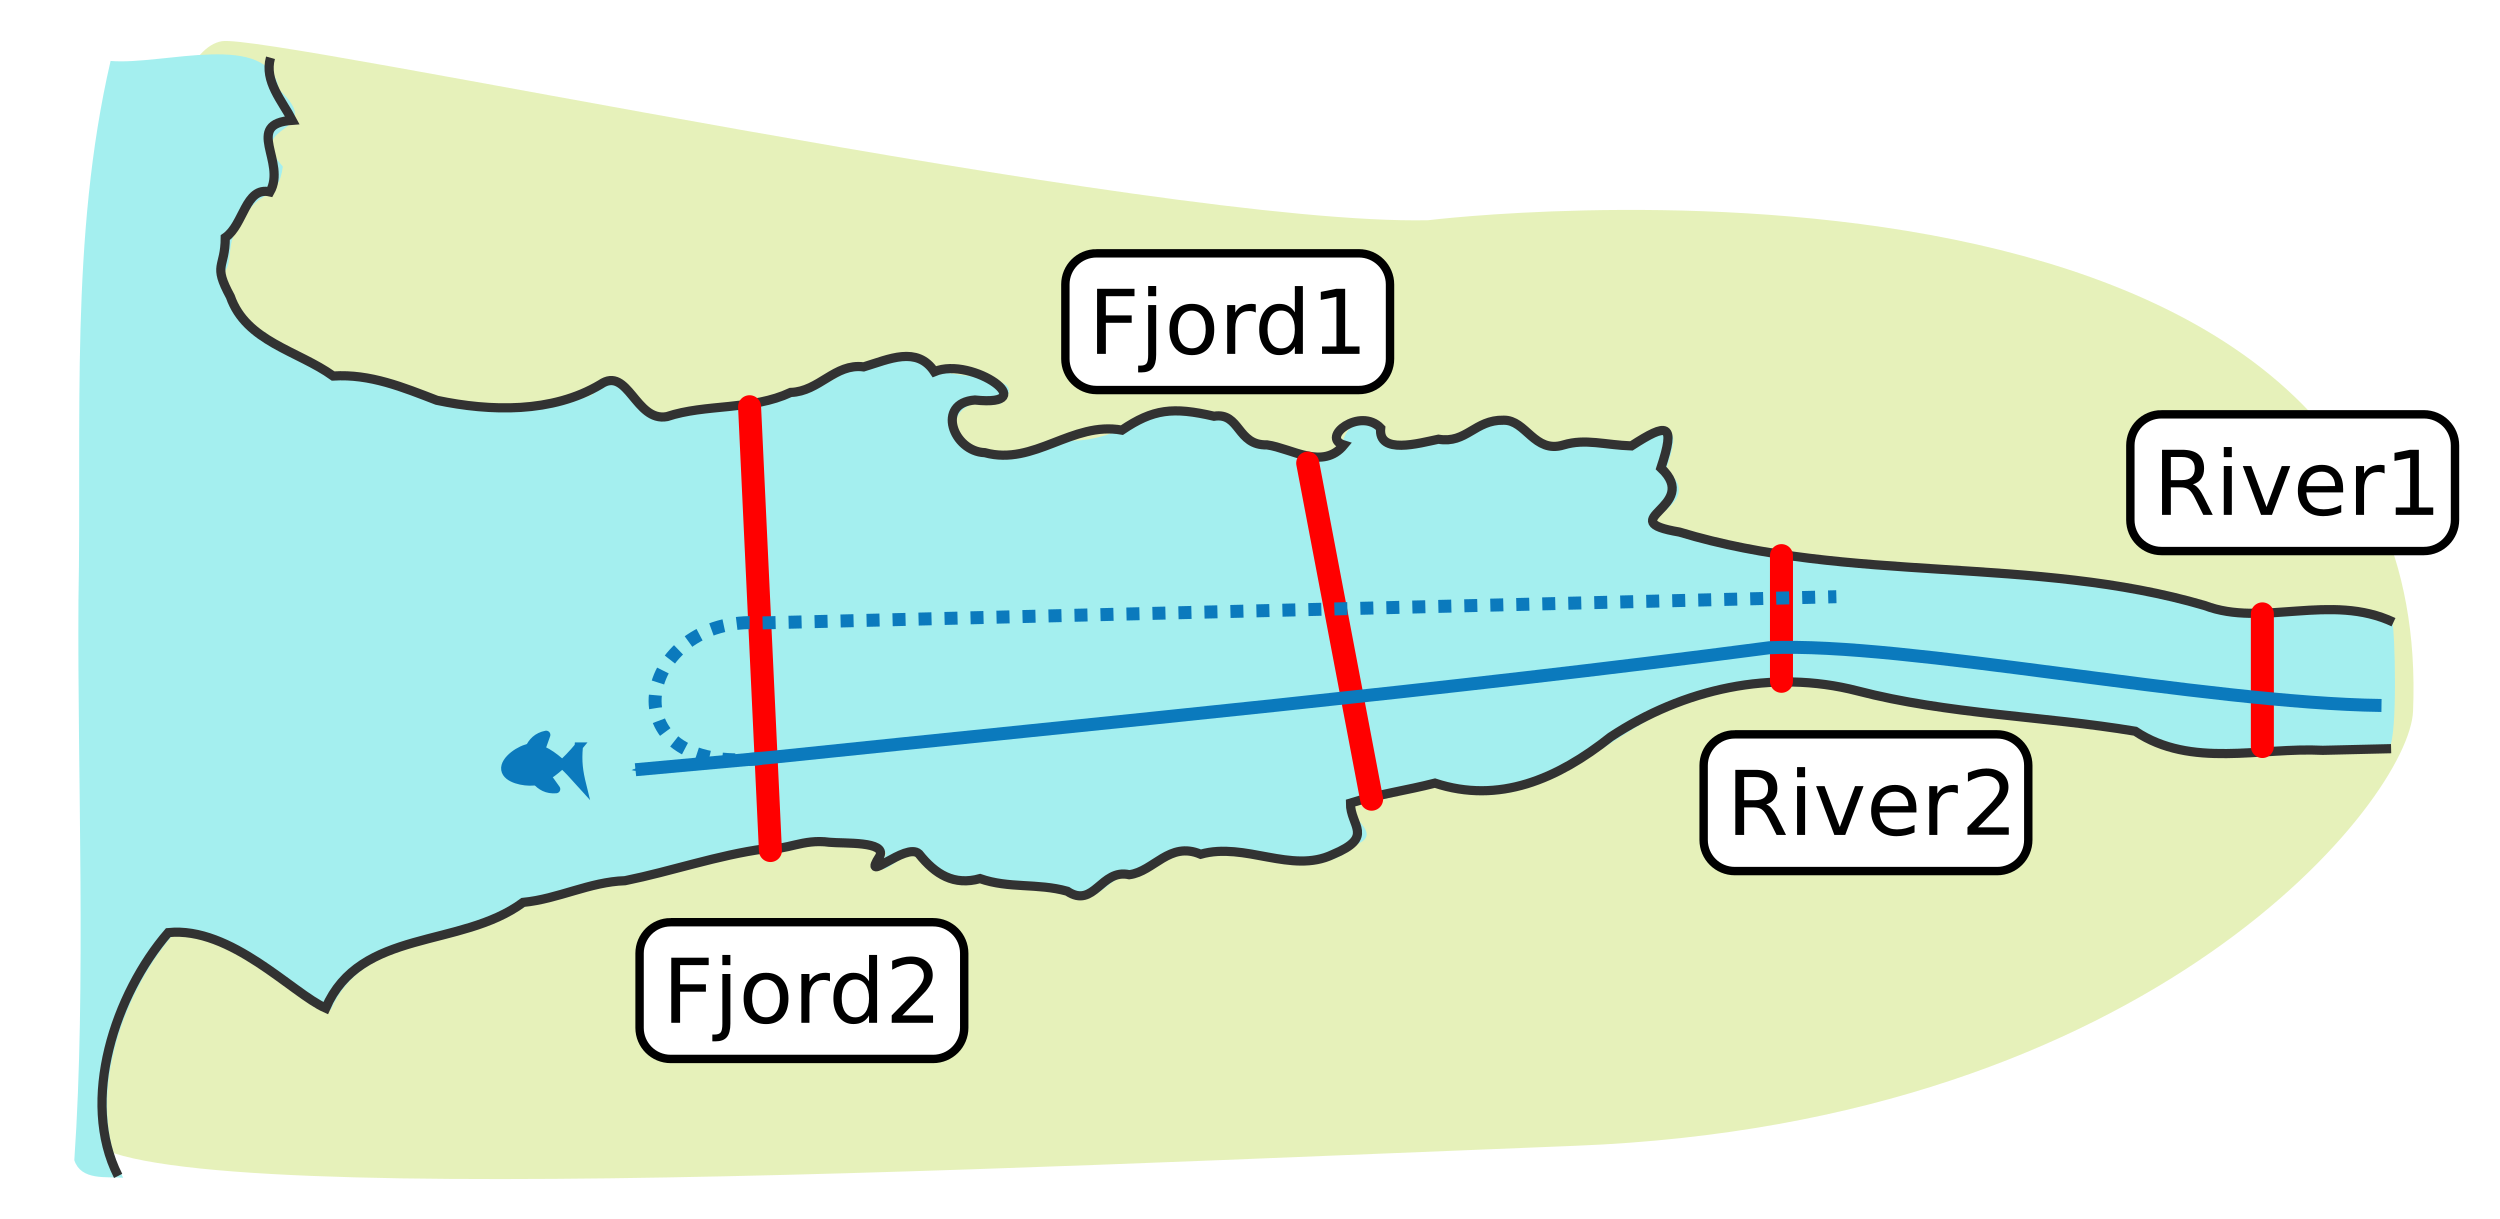 <?xml version="1.0" encoding="UTF-8" standalone="no"?>
<!-- Created with Inkscape (http://www.inkscape.org/) -->

<svg
   xmlns:dc="http://purl.org/dc/elements/1.1/"
   xmlns:cc="http://creativecommons.org/ns#"
   xmlns:rdf="http://www.w3.org/1999/02/22-rdf-syntax-ns#"
   xmlns:svg="http://www.w3.org/2000/svg"
   xmlns="http://www.w3.org/2000/svg"
   xmlns:sodipodi="http://sodipodi.sourceforge.net/DTD/sodipodi-0.dtd"
   xmlns:inkscape="http://www.inkscape.org/namespaces/inkscape"
   width="4.278in"
   height="2.086in"
   viewBox="0 0 108.666 52.981"
   version="1.1"
   id="svg8"
   inkscape:version="0.92.4 (5da689c313, 2019-01-14)"
   sodipodi:docname="event_order_b2.svg"
   inkscape:export-filename="C:\Users\hdmfla\Documents\GitHub\2019_smoltrack\flavio\vignettes\parallel_channels_bad.png"
   inkscape:export-xdpi="99.980003"
   inkscape:export-ydpi="99.980003">
  <defs
     id="defs2">
    <marker
       inkscape:stockid="Arrow1Send"
       orient="auto"
       refY="0"
       refX="0"
       id="marker5104"
       style="overflow:visible"
       inkscape:isstock="true">
      <path
         inkscape:connector-curvature="0"
         id="path5102"
         d="M 0,0 5,-5 -12.5,0 5,5 Z"
         style="fill:#0b7abd;fill-opacity:1;fill-rule:evenodd;stroke:#0b7abd;stroke-width:1pt;stroke-opacity:1"
         transform="matrix(-0.2,0,0,-0.2,-1.2,0)" />
    </marker>
    <marker
       inkscape:isstock="true"
       style="overflow:visible"
       id="marker1086"
       refX="0"
       refY="0"
       orient="auto"
       inkscape:stockid="Arrow1Send"
       inkscape:collect="always">
      <path
         transform="matrix(-0.2,0,0,-0.2,-1.2,0)"
         style="fill:#0b7abd;fill-opacity:1;fill-rule:evenodd;stroke:#0b7abd;stroke-width:1pt;stroke-opacity:1"
         d="M 0,0 5,-5 -12.5,0 5,5 Z"
         id="path1084"
         inkscape:connector-curvature="0" />
    </marker>
    <marker
       inkscape:isstock="true"
       style="overflow:visible"
       id="marker1058"
       refX="0"
       refY="0"
       orient="auto"
       inkscape:stockid="Arrow1Send">
      <path
         transform="matrix(-0.2,0,0,-0.2,-1.2,0)"
         style="fill:#0b7abd;fill-opacity:1;fill-rule:evenodd;stroke:#0b7abd;stroke-width:1pt;stroke-opacity:1"
         d="M 0,0 5,-5 -12.5,0 5,5 Z"
         id="path1056"
         inkscape:connector-curvature="0" />
    </marker>
    <clipPath
       clipPathUnits="userSpaceOnUse"
       id="clipPath3169">
      <rect
         style="opacity:1;vector-effect:none;fill:#ffffff;fill-opacity:1;stroke:none;stroke-width:3.125;stroke-linecap:butt;stroke-linejoin:miter;stroke-miterlimit:4;stroke-dasharray:none;stroke-dashoffset:0;stroke-opacity:1;marker:none"
         id="rect3171"
         width="2244.099"
         height="2244.099"
         x="188.523"
         y="13.283" />
    </clipPath>
    <filter
       inkscape:collect="always"
       style="color-interpolation-filters:sRGB"
       id="filter921"
       x="-0.036"
       width="1.073"
       y="-0.036"
       height="1.071">
      <feGaussianBlur
         inkscape:collect="always"
         stdDeviation="2.799"
         id="feGaussianBlur923" />
    </filter>
  </defs>
  <sodipodi:namedview
     id="base"
     pagecolor="#ffffff"
     bordercolor="#666666"
     borderopacity="1.0"
     inkscape:pageopacity="0.0"
     inkscape:pageshadow="2"
     inkscape:zoom="0.92797858"
     inkscape:cx="351.85162"
     inkscape:cy="76.379011"
     inkscape:document-units="mm"
     inkscape:current-layer="layer1"
     showgrid="false"
     units="in"
     inkscape:window-width="1920"
     inkscape:window-height="1121"
     inkscape:window-x="1911"
     inkscape:window-y="-9"
     inkscape:window-maximized="1"
     fit-margin-top="0"
     fit-margin-left="0"
     fit-margin-right="0"
     fit-margin-bottom="0" />
  <g
     inkscape:label="Layer 1"
     inkscape:groupmode="layer"
     id="layer1"
     transform="translate(2.238,-287.969)">
    <path
       style="display:inline;opacity:1;vector-effect:none;fill:#e6f1ba;fill-opacity:1;stroke:none;stroke-width:1;stroke-linecap:butt;stroke-linejoin:miter;stroke-miterlimit:4;stroke-dasharray:none;stroke-dashoffset:0;stroke-opacity:1;filter:url(#filter921)"
       d="m 38.859,131.756 c -0.164,4.964 47.027,2.258 77.274,0.919 30.009,-1.328 43.185,-20.322 43.373,-25.419 C 160.836,71.25 108.479,78.53 108.479,78.53 94.515,78.866 48.397,67.598 45.985,68.057 c -6.313,1.201 -6.722,51.442 -7.126,63.699 z"
       id="path913"
       inkscape:connector-curvature="0"
       sodipodi:nodetypes="ssscss"
       transform="matrix(0.839,0,0,0.743,-31.177,239.191)" />
    <path
       style="font-style:normal;font-weight:400;font-size:medium;font-family:'MS Shell Dlg 2';opacity:1;vector-effect:none;fill:#a4efef;fill-opacity:1;fill-rule:evenodd;stroke:none;stroke-width:1;stroke-linecap:butt;stroke-linejoin:miter;stroke-miterlimit:4;stroke-dasharray:none;stroke-dashoffset:0;stroke-opacity:1"
       d="m 3.116,339.159 c -1.668,-3.284 -0.125,-7.907 2.178,-10.576 2.726,-0.278 5.402,2.644 6.843,3.284 1.504,-3.486 5.856,-2.58 8.583,-4.597 1.539,-0.159 2.911,-0.885 4.461,-0.955 2.042,-0.408 3.997,-1.103 6.068,-1.38 0.932,0.126 1.68,-0.483 2.858,-0.275 0.597,0.021 2.859,0.013 1.932,0.719 -0.207,1.228 1.408,-1.101 2.073,-0.109 0.614,1.132 1.586,1.083 2.696,0.978 1.152,0.545 2.383,0.095 3.603,0.548 1.186,0.71 1.567,-1.128 2.88,-0.74 0.896,-0.506 1.822,-1.335 3.108,-0.863 2.113,-0.632 4.478,1.282 6.257,-0.495 1.678,-0.62 -1.5,-1.596 0.724,-1.995 1.622,-0.061 3.334,-1.268 4.898,-0.199 3.606,0.02 6.205,-3.5 9.697,-4.317 4.926,-1.419 9.838,0.979 14.803,1.127 1.878,0.225 3.807,0.182 5.472,1.175 2.156,0.673 4.509,0.039 6.746,0.168 0.506,-0.137 2.053,0.241 2.621,-0.208 0.372,-0.497 0.239,-5.235 0.13,-5.412 -0.599,-0.884 -2.332,-0.617 -4.111,-0.562 -2.675,0.94 -5.006,-0.764 -7.765,-0.963 -6.32,-1.089 -12.967,-0.408 -19.104,-2.421 -2.848,-0.485 1.416,-1.095 -0.589,-2.708 0.745,-2.229 0.147,-1.701 -1.51,-0.945 -1.25,-0.225 -1.958,-0.205 -3.167,-0.042 -1.044,0.182 -1.347,-1.476 -2.4,-1.004 -1.17,-0.043 -1.584,1.085 -2.847,0.729 -1.123,0.58 -2.251,0.273 -2.576,-0.675 -1.483,-0.469 -1.607,0.817 -1.61,1.208 -1.229,0.768 -2.388,-0.414 -3.67,-0.419 -0.76,-0.853 -1.167,-1.209 -2.513,-1.198 -2.079,-0.585 -3.235,1.094 -5.623,1.088 -1.434,0.611 -3.424,1.244 -4.695,-0.156 -0.906,-0.995 0.777,-1.949 1.665,-1.432 1.77,-1.621 -3.074,-0.839 -3.618,-1.983 -1.007,-0.215 -1.91,0.71 -3.009,0.501 -1.309,0.979 -3.055,1.395 -4.71,1.635 -1.308,-0.112 -2.471,0.717 -3.711,0.29 -0.812,-0.777 -1.594,-2.163 -2.697,-0.842 -2.872,1.009 -6.133,0.812 -8.848,-0.59 -1.693,0.143 -3.127,-0.567 -4.498,-1.483 -1.528,-0.453 -2.011,-1.953 -2.751,-3.194 0.624,-0.373 0.056,-1.407 0.931,-2.322 0.624,-1.376 1.547,-0.821 1.734,-2.344 -1.748,-1.994 2.002,-1.304 -0.163,-3.348 -0.441,-2.609 -5.033,-1.044 -7.323,-1.242 -1.779,7.664 -1.245,15.639 -1.397,23.454 -0.049,7.578 0.343,16.76 -0.18,24.326 0.293,0.899 1.395,0.706 2.125,0.763 z"
       id="path885"
       inkscape:connector-curvature="0"
       sodipodi:nodetypes="ccccccccccccccccccccccccccccccccccccccccccccccccccccc" />
    <path
       style="font-style:normal;font-weight:400;font-size:medium;font-family:'MS Shell Dlg 2';opacity:1;vector-effect:none;fill:none;fill-opacity:1;fill-rule:evenodd;stroke:#323232;stroke-width:0.4;stroke-linecap:butt;stroke-linejoin:miter;stroke-miterlimit:4;stroke-dasharray:none;stroke-dashoffset:0;stroke-opacity:1"
       d="m 2.897,339.079 c -1.668,-3.284 -0.125,-7.907 2.178,-10.576 2.726,-0.278 5.402,2.644 6.843,3.284 1.504,-3.486 5.856,-2.58 8.583,-4.597 1.53,-0.149 2.887,-0.891 4.429,-0.943 2.05,-0.416 4.014,-1.11 6.095,-1.39 0.938,0.086 1.62,-0.44 2.79,-0.28 0.642,0.061 2.483,-0.051 2.19,0.597 -0.853,1.321 1.131,-0.624 1.697,-0.097 0.719,0.904 1.531,1.396 2.659,1.079 1.258,0.44 2.485,0.187 3.79,0.548 1.174,0.783 1.466,-0.996 2.697,-0.717 1.072,-0.138 1.741,-1.47 3.103,-0.89 1.927,-0.543 3.946,0.869 5.741,0.011 1.84,-0.767 0.761,-1.238 0.769,-2.236 1.195,-0.38 2.452,-0.551 3.672,-0.866 2.781,0.916 5.322,-0.17 7.636,-2.008 3.159,-2.087 7.012,-2.962 10.728,-2.002 3.951,1.026 8.09,1.089 12.076,1.754 2.44,1.626 5.425,0.689 8.152,0.83 0.99,-0.024 1.98,-0.048 2.97,-0.072 m 0.104,-5.497 c -2.741,-1.291 -5.685,0.239 -8.209,-0.726 -7.424,-2.176 -15.436,-0.949 -22.825,-3.191 -3.043,-0.515 1.008,-1.084 -0.808,-2.787 0.649,-1.966 0.291,-1.978 -1.285,-0.959 -1.145,-0.039 -1.992,-0.328 -2.946,-0.043 -1.278,0.391 -1.63,-1.097 -2.61,-1.074 -1.253,-0.024 -1.608,1.03 -2.831,0.826 -0.826,0.169 -2.632,0.692 -2.51,-0.482 -0.893,-0.935 -2.648,0.412 -1.6,0.735 -0.918,1.11 -2.261,0.144 -3.342,-0.007 -1.315,0.036 -1.155,-1.427 -2.302,-1.245 -1.79,-0.413 -2.64,-0.316 -4.003,0.604 -2.173,-0.393 -3.815,1.564 -5.958,0.98 -1.388,-0.05 -2.134,-2.158 -0.435,-2.289 3.004,0.321 -0.103,-1.923 -1.759,-1.232 -0.752,-1.134 -1.983,-0.537 -3.073,-0.208 -1.25,-0.165 -1.93,1.074 -3.173,1.111 -1.68,0.789 -3.687,0.488 -5.377,1.05 -1.367,0.253 -1.692,-2.221 -2.889,-1.399 -2.096,1.253 -4.788,1.181 -7.114,0.691 -1.465,-0.563 -2.895,-1.158 -4.507,-1.056 -1.536,-1.104 -3.785,-1.494 -4.468,-3.451 -0.778,-1.437 -0.226,-1.197 -0.221,-2.566 0.812,-0.556 0.867,-2.23 1.941,-1.986 0.74,-1.3 -1.158,-2.965 0.97,-3.112 -0.431,-0.832 -1.234,-1.697 -0.945,-2.718"
       id="path94"
       inkscape:connector-curvature="0"
       sodipodi:nodetypes="cccccccccccccccccccccccccccccccccccccccccccccccc" />
    <path
       style="opacity:1;vector-effect:none;fill:none;fill-opacity:1;stroke:#ff0000;stroke-width:1;stroke-linecap:round;stroke-linejoin:miter;stroke-miterlimit:4;stroke-dasharray:none;stroke-dashoffset:0;stroke-opacity:1"
       d="m 96.099,314.649 0,5.766"
       id="path1733"
       inkscape:connector-curvature="0"
       sodipodi:nodetypes="cc" />
    <path
       style="opacity:1;vector-effect:none;fill:none;fill-opacity:1;stroke:#ff0000;stroke-width:1;stroke-linecap:round;stroke-linejoin:miter;stroke-miterlimit:4;stroke-dasharray:none;stroke-dashoffset:0;stroke-opacity:1;font-variant-east_asian:normal"
       d="m 54.603,308.096 2.778,14.609"
       id="path933"
       inkscape:connector-curvature="0"
       sodipodi:nodetypes="cc" />
    <path
       inkscape:connector-curvature="0"
       id="path939"
       d="m 30.343,305.645 0.907,19.291"
       style="opacity:1;vector-effect:none;fill:none;fill-opacity:1;stroke:#ff0000;stroke-width:1;stroke-linecap:round;stroke-linejoin:miter;stroke-miterlimit:4;stroke-dasharray:none;stroke-dashoffset:0;stroke-opacity:1"
       sodipodi:nodetypes="cc" />
    <path
       style="opacity:1;vector-effect:none;fill:#ffffff;fill-opacity:1;fill-rule:evenodd;stroke:#000000;stroke-width:0.365;stroke-linecap:round;stroke-linejoin:miter;stroke-miterlimit:4;stroke-dasharray:none;stroke-dashoffset:0;stroke-opacity:1"
       d="M 26.916,328.052 H 38.319 c 0.75,0 1.354,0.604 1.354,1.354 v 3.235 c 0,0.75 -0.604,1.354 -1.354,1.354 H 26.916 c -0.75,0 -1.354,-0.604 -1.354,-1.354 v -3.235 c 0,-0.75 0.604,-1.354 1.354,-1.354 z"
       id="rect1156"
       inkscape:connector-curvature="0" />
    <g
       aria-label="Fjord2"
       style="font-style:normal;font-variant:normal;font-weight:normal;font-stretch:normal;font-size:3.881px;line-height:3.5ex;font-family:Lato;-inkscape-font-specification:Lato;font-variant-ligatures:normal;font-variant-position:normal;font-variant-caps:normal;font-variant-numeric:normal;font-variant-alternates:normal;font-feature-settings:normal;text-indent:0;text-align:start;text-decoration:none;text-decoration-line:none;text-decoration-style:solid;text-decoration-color:#000000;letter-spacing:0px;word-spacing:0px;text-transform:none;writing-mode:lr-tb;direction:ltr;text-orientation:mixed;dominant-baseline:auto;baseline-shift:baseline;text-anchor:start;white-space:normal;shape-padding:0;opacity:1;vector-effect:none;fill:#000000;fill-opacity:1;stroke:none;stroke-width:0.265;stroke-linecap:butt;stroke-linejoin:miter;stroke-miterlimit:4;stroke-dasharray:none;stroke-dashoffset:0;stroke-opacity:1"
       id="text937"
       transform="translate(0,2.117)">
      <path
         d="m 26.94,327.477 h 1.626 v 0.322 h -1.243 v 0.834 h 1.122 v 0.322 h -1.122 v 1.351 h -0.383 z"
         style="font-style:normal;font-variant:normal;font-weight:normal;font-stretch:normal;font-size:3.881px;line-height:3.5ex;font-family:Lato;-inkscape-font-specification:Lato;font-variant-ligatures:normal;font-variant-position:normal;font-variant-caps:normal;font-variant-numeric:normal;font-variant-alternates:normal;font-feature-settings:normal;text-indent:0;text-align:start;text-decoration:none;text-decoration-line:none;text-decoration-style:solid;text-decoration-color:#000000;letter-spacing:0px;word-spacing:0px;text-transform:none;writing-mode:lr-tb;direction:ltr;text-orientation:mixed;dominant-baseline:auto;text-anchor:start;white-space:normal;shape-padding:0;vector-effect:none;fill:#000000;fill-opacity:1;stroke:none;stroke-width:0.265;stroke-linecap:butt;stroke-linejoin:miter;stroke-miterlimit:4;stroke-dasharray:none;stroke-dashoffset:0;stroke-opacity:1"
         id="path7268"
         inkscape:connector-curvature="0" />
      <path
         d="m 29.16,328.184 h 0.349 v 2.16 q 0,0.405 -0.155,0.587 -0.153,0.182 -0.496,0.182 h -0.133 v -0.296 h 0.093 q 0.199,0 0.271,-0.093 0.072,-0.091 0.072,-0.381 z m 0,-0.826 h 0.349 v 0.441 h -0.349 z"
         style="font-style:normal;font-variant:normal;font-weight:normal;font-stretch:normal;font-size:3.881px;line-height:3.5ex;font-family:Lato;-inkscape-font-specification:Lato;font-variant-ligatures:normal;font-variant-position:normal;font-variant-caps:normal;font-variant-numeric:normal;font-variant-alternates:normal;font-feature-settings:normal;text-indent:0;text-align:start;text-decoration:none;text-decoration-line:none;text-decoration-style:solid;text-decoration-color:#000000;letter-spacing:0px;word-spacing:0px;text-transform:none;writing-mode:lr-tb;direction:ltr;text-orientation:mixed;dominant-baseline:auto;text-anchor:start;white-space:normal;shape-padding:0;vector-effect:none;fill:#000000;fill-opacity:1;stroke:none;stroke-width:0.265;stroke-linecap:butt;stroke-linejoin:miter;stroke-miterlimit:4;stroke-dasharray:none;stroke-dashoffset:0;stroke-opacity:1"
         id="path7270"
         inkscape:connector-curvature="0" />
      <path
         d="m 31.059,328.429 q -0.28,0 -0.443,0.22 -0.163,0.218 -0.163,0.599 0,0.381 0.161,0.601 0.163,0.218 0.445,0.218 0.279,0 0.441,-0.22 0.163,-0.22 0.163,-0.599 0,-0.377 -0.163,-0.597 -0.163,-0.222 -0.441,-0.222 z m 0,-0.296 q 0.455,0 0.714,0.296 0.26,0.296 0.26,0.819 0,0.521 -0.26,0.819 -0.26,0.296 -0.714,0.296 -0.457,0 -0.716,-0.296 -0.258,-0.297 -0.258,-0.819 0,-0.523 0.258,-0.819 0.26,-0.296 0.716,-0.296 z"
         style="font-style:normal;font-variant:normal;font-weight:normal;font-stretch:normal;font-size:3.881px;line-height:3.5ex;font-family:Lato;-inkscape-font-specification:Lato;font-variant-ligatures:normal;font-variant-position:normal;font-variant-caps:normal;font-variant-numeric:normal;font-variant-alternates:normal;font-feature-settings:normal;text-indent:0;text-align:start;text-decoration:none;text-decoration-line:none;text-decoration-style:solid;text-decoration-color:#000000;letter-spacing:0px;word-spacing:0px;text-transform:none;writing-mode:lr-tb;direction:ltr;text-orientation:mixed;dominant-baseline:auto;text-anchor:start;white-space:normal;shape-padding:0;vector-effect:none;fill:#000000;fill-opacity:1;stroke:none;stroke-width:0.265;stroke-linecap:butt;stroke-linejoin:miter;stroke-miterlimit:4;stroke-dasharray:none;stroke-dashoffset:0;stroke-opacity:1"
         id="path7272"
         inkscape:connector-curvature="0" />
      <path
         d="m 33.838,328.51 q -0.059,-0.034 -0.129,-0.049 -0.068,-0.017 -0.152,-0.017 -0.296,0 -0.455,0.193 -0.157,0.191 -0.157,0.551 v 1.118 h -0.351 v -2.122 h 0.351 v 0.33 q 0.11,-0.193 0.286,-0.286 0.176,-0.095 0.428,-0.095 0.036,0 0.08,0.006 0.044,0.004 0.097,0.013 z"
         style="font-style:normal;font-variant:normal;font-weight:normal;font-stretch:normal;font-size:3.881px;line-height:3.5ex;font-family:Lato;-inkscape-font-specification:Lato;font-variant-ligatures:normal;font-variant-position:normal;font-variant-caps:normal;font-variant-numeric:normal;font-variant-alternates:normal;font-feature-settings:normal;text-indent:0;text-align:start;text-decoration:none;text-decoration-line:none;text-decoration-style:solid;text-decoration-color:#000000;letter-spacing:0px;word-spacing:0px;text-transform:none;writing-mode:lr-tb;direction:ltr;text-orientation:mixed;dominant-baseline:auto;text-anchor:start;white-space:normal;shape-padding:0;vector-effect:none;fill:#000000;fill-opacity:1;stroke:none;stroke-width:0.265;stroke-linecap:butt;stroke-linejoin:miter;stroke-miterlimit:4;stroke-dasharray:none;stroke-dashoffset:0;stroke-opacity:1"
         id="path7274"
         inkscape:connector-curvature="0" />
      <path
         d="m 35.536,328.506 v -1.148 h 0.349 v 2.948 h -0.349 v -0.318 q -0.11,0.189 -0.279,0.282 -0.167,0.091 -0.402,0.091 -0.385,0 -0.627,-0.307 -0.241,-0.307 -0.241,-0.807 0,-0.5 0.241,-0.807 0.243,-0.307 0.627,-0.307 0.235,0 0.402,0.093 0.169,0.091 0.279,0.28 z m -1.188,0.741 q 0,0.385 0.157,0.604 0.159,0.218 0.436,0.218 0.277,0 0.436,-0.218 0.159,-0.22 0.159,-0.604 0,-0.385 -0.159,-0.603 -0.159,-0.22 -0.436,-0.22 -0.277,0 -0.436,0.22 -0.157,0.218 -0.157,0.603 z"
         style="font-style:normal;font-variant:normal;font-weight:normal;font-stretch:normal;font-size:3.881px;line-height:3.5ex;font-family:Lato;-inkscape-font-specification:Lato;font-variant-ligatures:normal;font-variant-position:normal;font-variant-caps:normal;font-variant-numeric:normal;font-variant-alternates:normal;font-feature-settings:normal;text-indent:0;text-align:start;text-decoration:none;text-decoration-line:none;text-decoration-style:solid;text-decoration-color:#000000;letter-spacing:0px;word-spacing:0px;text-transform:none;writing-mode:lr-tb;direction:ltr;text-orientation:mixed;dominant-baseline:auto;text-anchor:start;white-space:normal;shape-padding:0;vector-effect:none;fill:#000000;fill-opacity:1;stroke:none;stroke-width:0.265;stroke-linecap:butt;stroke-linejoin:miter;stroke-miterlimit:4;stroke-dasharray:none;stroke-dashoffset:0;stroke-opacity:1"
         id="path7276"
         inkscape:connector-curvature="0" />
      <path
         d="m 36.982,329.984 h 1.336 v 0.322 h -1.796 v -0.322 q 0.218,-0.225 0.593,-0.604 0.377,-0.381 0.474,-0.491 0.184,-0.207 0.256,-0.349 0.074,-0.144 0.074,-0.282 0,-0.225 -0.159,-0.368 -0.157,-0.142 -0.411,-0.142 -0.18,0 -0.381,0.062 -0.199,0.062 -0.426,0.189 v -0.387 q 0.231,-0.093 0.432,-0.14 0.201,-0.047 0.368,-0.047 0.44,0 0.701,0.22 0.261,0.22 0.261,0.587 0,0.174 -0.066,0.332 -0.064,0.155 -0.237,0.368 -0.047,0.055 -0.301,0.318 -0.254,0.261 -0.716,0.733 z"
         style="font-style:normal;font-variant:normal;font-weight:normal;font-stretch:normal;font-size:3.881px;line-height:3.5ex;font-family:Lato;-inkscape-font-specification:Lato;font-variant-ligatures:normal;font-variant-position:normal;font-variant-caps:normal;font-variant-numeric:normal;font-variant-alternates:normal;font-feature-settings:normal;text-indent:0;text-align:start;text-decoration:none;text-decoration-line:none;text-decoration-style:solid;text-decoration-color:#000000;letter-spacing:0px;word-spacing:0px;text-transform:none;writing-mode:lr-tb;direction:ltr;text-orientation:mixed;dominant-baseline:auto;text-anchor:start;white-space:normal;shape-padding:0;vector-effect:none;fill:#000000;fill-opacity:1;stroke:none;stroke-width:0.265;stroke-linecap:butt;stroke-linejoin:miter;stroke-miterlimit:4;stroke-dasharray:none;stroke-dashoffset:0;stroke-opacity:1"
         id="path7278"
         inkscape:connector-curvature="0" />
    </g>
    <path
       style="opacity:1;vector-effect:none;fill:#ffffff;fill-opacity:1;fill-rule:evenodd;stroke:#000000;stroke-width:0.365;stroke-linecap:round;stroke-linejoin:miter;stroke-miterlimit:4;stroke-dasharray:none;stroke-dashoffset:0;stroke-opacity:1"
       d="m 91.715,305.975 h 11.403 c 0.75,0 1.354,0.604 1.354,1.354 v 3.235 c 0,0.75 -0.604,1.354 -1.354,1.354 H 91.715 c -0.75,0 -1.354,-0.604 -1.354,-1.354 v -3.235 c 0,-0.75 0.604,-1.354 1.354,-1.354 z"
       id="rect1164"
       inkscape:connector-curvature="0" />
    <g
       aria-label="River1"
       style="font-style:normal;font-variant:normal;font-weight:normal;font-stretch:normal;font-size:3.881px;line-height:3.5ex;font-family:Lato;-inkscape-font-specification:Lato;font-variant-ligatures:normal;font-variant-position:normal;font-variant-caps:normal;font-variant-numeric:normal;font-variant-alternates:normal;font-feature-settings:normal;text-indent:0;text-align:start;text-decoration:none;text-decoration-line:none;text-decoration-style:solid;text-decoration-color:#000000;letter-spacing:0px;word-spacing:0px;text-transform:none;writing-mode:lr-tb;direction:ltr;text-orientation:mixed;dominant-baseline:auto;baseline-shift:baseline;text-anchor:start;white-space:normal;shape-padding:0;opacity:1;vector-effect:none;fill:#000000;fill-opacity:1;stroke:none;stroke-width:0.265;stroke-linecap:butt;stroke-linejoin:miter;stroke-miterlimit:4;stroke-dasharray:none;stroke-dashoffset:0;stroke-opacity:1"
       id="text1168"
       transform="translate(13.81,-13.458)">
      <path
         d="m 79.27,322.477 q 0.123,0.042 0.239,0.178 0.117,0.136 0.235,0.375 l 0.388,0.773 h -0.411 l -0.362,-0.726 q -0.14,-0.284 -0.273,-0.377 -0.131,-0.093 -0.358,-0.093 h -0.417 v 1.196 h -0.383 v -2.829 h 0.864 q 0.485,0 0.724,0.203 0.239,0.203 0.239,0.612 0,0.267 -0.125,0.443 -0.123,0.176 -0.36,0.244 z m -0.959,-1.188 v 1.004 h 0.481 q 0.277,0 0.417,-0.127 0.142,-0.129 0.142,-0.377 0,-0.248 -0.142,-0.373 -0.14,-0.127 -0.417,-0.127 z"
         style="font-style:normal;font-variant:normal;font-weight:normal;font-stretch:normal;font-size:3.881px;line-height:3.5ex;font-family:Lato;-inkscape-font-specification:Lato;font-variant-ligatures:normal;font-variant-position:normal;font-variant-caps:normal;font-variant-numeric:normal;font-variant-alternates:normal;font-feature-settings:normal;text-indent:0;text-align:start;text-decoration:none;text-decoration-line:none;text-decoration-style:solid;text-decoration-color:#000000;letter-spacing:0px;word-spacing:0px;text-transform:none;writing-mode:lr-tb;direction:ltr;text-orientation:mixed;dominant-baseline:auto;text-anchor:start;white-space:normal;shape-padding:0;vector-effect:none;fill:#000000;fill-opacity:1;stroke:none;stroke-width:0.265;stroke-linecap:butt;stroke-linejoin:miter;stroke-miterlimit:4;stroke-dasharray:none;stroke-dashoffset:0;stroke-opacity:1"
         id="path7240"
         inkscape:connector-curvature="0" />
      <path
         d="m 80.612,321.681 h 0.349 v 2.122 h -0.349 z m 0,-0.826 h 0.349 v 0.441 h -0.349 z"
         style="font-style:normal;font-variant:normal;font-weight:normal;font-stretch:normal;font-size:3.881px;line-height:3.5ex;font-family:Lato;-inkscape-font-specification:Lato;font-variant-ligatures:normal;font-variant-position:normal;font-variant-caps:normal;font-variant-numeric:normal;font-variant-alternates:normal;font-feature-settings:normal;text-indent:0;text-align:start;text-decoration:none;text-decoration-line:none;text-decoration-style:solid;text-decoration-color:#000000;letter-spacing:0px;word-spacing:0px;text-transform:none;writing-mode:lr-tb;direction:ltr;text-orientation:mixed;dominant-baseline:auto;text-anchor:start;white-space:normal;shape-padding:0;vector-effect:none;fill:#000000;fill-opacity:1;stroke:none;stroke-width:0.265;stroke-linecap:butt;stroke-linejoin:miter;stroke-miterlimit:4;stroke-dasharray:none;stroke-dashoffset:0;stroke-opacity:1"
         id="path7242"
         inkscape:connector-curvature="0" />
      <path
         d="m 81.438,321.681 h 0.369 l 0.663,1.781 0.663,-1.781 h 0.369 l -0.796,2.122 h -0.474 z"
         style="font-style:normal;font-variant:normal;font-weight:normal;font-stretch:normal;font-size:3.881px;line-height:3.5ex;font-family:Lato;-inkscape-font-specification:Lato;font-variant-ligatures:normal;font-variant-position:normal;font-variant-caps:normal;font-variant-numeric:normal;font-variant-alternates:normal;font-feature-settings:normal;text-indent:0;text-align:start;text-decoration:none;text-decoration-line:none;text-decoration-style:solid;text-decoration-color:#000000;letter-spacing:0px;word-spacing:0px;text-transform:none;writing-mode:lr-tb;direction:ltr;text-orientation:mixed;dominant-baseline:auto;text-anchor:start;white-space:normal;shape-padding:0;vector-effect:none;fill:#000000;fill-opacity:1;stroke:none;stroke-width:0.265;stroke-linecap:butt;stroke-linejoin:miter;stroke-miterlimit:4;stroke-dasharray:none;stroke-dashoffset:0;stroke-opacity:1"
         id="path7244"
         inkscape:connector-curvature="0" />
      <path
         d="m 85.8,322.655 v 0.171 h -1.603 q 0.023,0.36 0.216,0.549 0.195,0.188 0.542,0.188 0.201,0 0.388,-0.049 0.189,-0.049 0.375,-0.148 v 0.33 q -0.188,0.08 -0.385,0.121 -0.197,0.042 -0.4,0.042 -0.508,0 -0.805,-0.296 -0.296,-0.296 -0.296,-0.8 0,-0.521 0.28,-0.826 0.282,-0.307 0.76,-0.307 0.428,0 0.676,0.277 0.25,0.275 0.25,0.748 z m -0.349,-0.102 q -0.004,-0.286 -0.161,-0.457 -0.155,-0.171 -0.413,-0.171 -0.292,0 -0.468,0.165 -0.174,0.165 -0.201,0.464 z"
         style="font-style:normal;font-variant:normal;font-weight:normal;font-stretch:normal;font-size:3.881px;line-height:3.5ex;font-family:Lato;-inkscape-font-specification:Lato;font-variant-ligatures:normal;font-variant-position:normal;font-variant-caps:normal;font-variant-numeric:normal;font-variant-alternates:normal;font-feature-settings:normal;text-indent:0;text-align:start;text-decoration:none;text-decoration-line:none;text-decoration-style:solid;text-decoration-color:#000000;letter-spacing:0px;word-spacing:0px;text-transform:none;writing-mode:lr-tb;direction:ltr;text-orientation:mixed;dominant-baseline:auto;text-anchor:start;white-space:normal;shape-padding:0;vector-effect:none;fill:#000000;fill-opacity:1;stroke:none;stroke-width:0.265;stroke-linecap:butt;stroke-linejoin:miter;stroke-miterlimit:4;stroke-dasharray:none;stroke-dashoffset:0;stroke-opacity:1"
         id="path7246"
         inkscape:connector-curvature="0" />
      <path
         d="m 87.602,322.007 q -0.059,-0.034 -0.129,-0.049 -0.068,-0.017 -0.152,-0.017 -0.296,0 -0.455,0.193 -0.157,0.191 -0.157,0.551 v 1.118 h -0.351 v -2.122 h 0.351 v 0.33 q 0.11,-0.193 0.286,-0.286 0.176,-0.095 0.428,-0.095 0.036,0 0.08,0.006 0.044,0.004 0.097,0.013 z"
         style="font-style:normal;font-variant:normal;font-weight:normal;font-stretch:normal;font-size:3.881px;line-height:3.5ex;font-family:Lato;-inkscape-font-specification:Lato;font-variant-ligatures:normal;font-variant-position:normal;font-variant-caps:normal;font-variant-numeric:normal;font-variant-alternates:normal;font-feature-settings:normal;text-indent:0;text-align:start;text-decoration:none;text-decoration-line:none;text-decoration-style:solid;text-decoration-color:#000000;letter-spacing:0px;word-spacing:0px;text-transform:none;writing-mode:lr-tb;direction:ltr;text-orientation:mixed;dominant-baseline:auto;text-anchor:start;white-space:normal;shape-padding:0;vector-effect:none;fill:#000000;fill-opacity:1;stroke:none;stroke-width:0.265;stroke-linecap:butt;stroke-linejoin:miter;stroke-miterlimit:4;stroke-dasharray:none;stroke-dashoffset:0;stroke-opacity:1"
         id="path7248"
         inkscape:connector-curvature="0" />
      <path
         d="m 88.087,323.481 h 0.625 v -2.158 l -0.68,0.136 v -0.349 l 0.676,-0.136 h 0.383 v 2.507 h 0.625 v 0.322 h -1.63 z"
         style="font-style:normal;font-variant:normal;font-weight:normal;font-stretch:normal;font-size:3.881px;line-height:3.5ex;font-family:Lato;-inkscape-font-specification:Lato;font-variant-ligatures:normal;font-variant-position:normal;font-variant-caps:normal;font-variant-numeric:normal;font-variant-alternates:normal;font-feature-settings:normal;text-indent:0;text-align:start;text-decoration:none;text-decoration-line:none;text-decoration-style:solid;text-decoration-color:#000000;letter-spacing:0px;word-spacing:0px;text-transform:none;writing-mode:lr-tb;direction:ltr;text-orientation:mixed;dominant-baseline:auto;text-anchor:start;white-space:normal;shape-padding:0;vector-effect:none;fill:#000000;fill-opacity:1;stroke:none;stroke-width:0.265;stroke-linecap:butt;stroke-linejoin:miter;stroke-miterlimit:4;stroke-dasharray:none;stroke-dashoffset:0;stroke-opacity:1"
         id="path7250"
         inkscape:connector-curvature="0" />
    </g>
    <g
       style="fill:#0b7abd;fill-opacity:1;stroke:#0b7abd;stroke-width:0.786;stroke-miterlimit:4;stroke-dasharray:none;stroke-opacity:1"
       transform="matrix(-0.462,0.065,0.065,0.462,95.787,250.217)"
       id="g2415">
      <path
         style="opacity:1;vector-effect:none;fill:#0b7abd;fill-opacity:1;stroke:#0b7abd;stroke-width:0.786;stroke-linecap:butt;stroke-linejoin:miter;stroke-miterlimit:4;stroke-dasharray:none;stroke-dashoffset:0;stroke-opacity:1"
         d="m 175.629,127.24 c 0,0 2.876,2.704 4.63,2.619 0.878,-0.042 2.42,-0.571 2.432,-1.45 0.012,-0.898 -1.675,-1.72 -2.572,-1.684 -1.984,0.081 -4.174,3.982 -4.303,4.163 0.141,-1.374 0.136,-2.286 -0.187,-3.648 z"
         id="path2400"
         inkscape:connector-curvature="0"
         sodipodi:nodetypes="cssscc" />
      <path
         style="opacity:1;vector-effect:none;fill:#0b7abd;fill-opacity:1;stroke:#0b7abd;stroke-width:0.786;stroke-linecap:butt;stroke-linejoin:round;stroke-miterlimit:4;stroke-dasharray:none;stroke-dashoffset:0;stroke-opacity:1"
         d="m 178.962,129.544 -0.69,1.321 c 0.843,-0.048 1.377,-0.468 1.754,-1.076"
         id="path2402"
         inkscape:connector-curvature="0"
         sodipodi:nodetypes="ccc" />
      <path
         sodipodi:nodetypes="ccc"
         inkscape:connector-curvature="0"
         id="path2404"
         d="m 179.172,127.059 -0.69,-1.321 c 0.843,0.048 1.377,0.468 1.754,1.076"
         style="opacity:1;vector-effect:none;fill:#0b7abd;fill-opacity:1;stroke:#0b7abd;stroke-width:0.786;stroke-linecap:butt;stroke-linejoin:round;stroke-miterlimit:4;stroke-dasharray:none;stroke-dashoffset:0;stroke-opacity:1" />
    </g>
    <path
       sodipodi:nodetypes="cc"
       inkscape:connector-curvature="0"
       id="path924"
       d="m 75.196,312.117 v 5.463"
       style="opacity:1;vector-effect:none;fill:none;fill-opacity:1;stroke:#ff0000;stroke-width:1;stroke-linecap:round;stroke-linejoin:miter;stroke-miterlimit:4;stroke-dasharray:none;stroke-dashoffset:0;stroke-opacity:1" />
    <path
       style="fill:none;stroke:#0b7abd;stroke-width:0.565;stroke-linecap:butt;stroke-linejoin:miter;stroke-miterlimit:4;stroke-dasharray:none;stroke-opacity:1;marker-end:url(#marker1086)"
       d="m 101.277,318.631 c -7.757,-0.105 -20.679,-2.769 -26.605,-2.51 -14.122,1.856 -28.587,3.224 -43.279,4.755 -0.181,0.019 -5.828,0.528 -6.009,0.547"
       id="path5100"
       inkscape:connector-curvature="0"
       sodipodi:nodetypes="cccc" />
    <path
       style="fill:none;stroke:#0b7abd;stroke-width:0.565;stroke-linecap:butt;stroke-linejoin:miter;stroke-miterlimit:4;stroke-dasharray:0.565, 0.565;stroke-opacity:1;marker-end:;stroke-dashoffset:0"
       d="m 30.849,320.934 c -6.877,0.781 -5.371,-6.271 -0.024,-5.891 l 46.757,-1.14"
       id="path1054" />
    <path
       inkscape:connector-curvature="0"
       id="path938"
       d="m 45.424,298.977 h 11.403 c 0.75,0 1.354,0.604 1.354,1.354 v 3.235 c 0,0.75 -0.604,1.354 -1.354,1.354 H 45.424 c -0.75,0 -1.354,-0.604 -1.354,-1.354 v -3.235 c 0,-0.75 0.604,-1.354 1.354,-1.354 z"
       style="opacity:1;vector-effect:none;fill:#ffffff;fill-opacity:1;fill-rule:evenodd;stroke:#000000;stroke-width:0.365;stroke-linecap:round;stroke-linejoin:miter;stroke-miterlimit:4;stroke-dasharray:none;stroke-dashoffset:0;stroke-opacity:1" />
    <g
       transform="translate(-9.576,-25.605)"
       id="g952"
       style="font-style:normal;font-variant:normal;font-weight:normal;font-stretch:normal;font-size:3.881px;line-height:3.5ex;font-family:Lato;-inkscape-font-specification:Lato;font-variant-ligatures:normal;font-variant-position:normal;font-variant-caps:normal;font-variant-numeric:normal;font-variant-alternates:normal;font-feature-settings:normal;text-indent:0;text-align:start;text-decoration:none;text-decoration-line:none;text-decoration-style:solid;text-decoration-color:#000000;letter-spacing:0px;word-spacing:0px;text-transform:none;writing-mode:lr-tb;direction:ltr;text-orientation:mixed;dominant-baseline:auto;baseline-shift:baseline;text-anchor:start;white-space:normal;shape-padding:0;opacity:1;vector-effect:none;fill:#000000;fill-opacity:1;stroke:none;stroke-width:0.265;stroke-linecap:butt;stroke-linejoin:miter;stroke-miterlimit:4;stroke-dasharray:none;stroke-dashoffset:0;stroke-opacity:1"
       aria-label="Fjord1">
      <path
         inkscape:connector-curvature="0"
         id="path940"
         style="font-style:normal;font-variant:normal;font-weight:normal;font-stretch:normal;font-size:3.881px;line-height:3.5ex;font-family:Lato;-inkscape-font-specification:Lato;font-variant-ligatures:normal;font-variant-position:normal;font-variant-caps:normal;font-variant-numeric:normal;font-variant-alternates:normal;font-feature-settings:normal;text-indent:0;text-align:start;text-decoration:none;text-decoration-line:none;text-decoration-style:solid;text-decoration-color:#000000;letter-spacing:0px;word-spacing:0px;text-transform:none;writing-mode:lr-tb;direction:ltr;text-orientation:mixed;dominant-baseline:auto;text-anchor:start;white-space:normal;shape-padding:0;vector-effect:none;fill:#000000;fill-opacity:1;stroke:none;stroke-width:0.265;stroke-linecap:butt;stroke-linejoin:miter;stroke-miterlimit:4;stroke-dasharray:none;stroke-dashoffset:0;stroke-opacity:1"
         d="m 55.024,326.123 h 1.626 v 0.322 H 55.406 v 0.834 h 1.122 v 0.322 H 55.406 v 1.351 h -0.383 z" />
      <path
         inkscape:connector-curvature="0"
         id="path942"
         style="font-style:normal;font-variant:normal;font-weight:normal;font-stretch:normal;font-size:3.881px;line-height:3.5ex;font-family:Lato;-inkscape-font-specification:Lato;font-variant-ligatures:normal;font-variant-position:normal;font-variant-caps:normal;font-variant-numeric:normal;font-variant-alternates:normal;font-feature-settings:normal;text-indent:0;text-align:start;text-decoration:none;text-decoration-line:none;text-decoration-style:solid;text-decoration-color:#000000;letter-spacing:0px;word-spacing:0px;text-transform:none;writing-mode:lr-tb;direction:ltr;text-orientation:mixed;dominant-baseline:auto;text-anchor:start;white-space:normal;shape-padding:0;vector-effect:none;fill:#000000;fill-opacity:1;stroke:none;stroke-width:0.265;stroke-linecap:butt;stroke-linejoin:miter;stroke-miterlimit:4;stroke-dasharray:none;stroke-dashoffset:0;stroke-opacity:1"
         d="m 57.244,326.83 h 0.349 v 2.16 q 0,0.405 -0.155,0.587 -0.153,0.182 -0.496,0.182 h -0.133 v -0.296 h 0.093 q 0.199,0 0.271,-0.093 0.072,-0.091 0.072,-0.381 z m 0,-0.826 h 0.349 v 0.441 h -0.349 z" />
      <path
         inkscape:connector-curvature="0"
         id="path944"
         style="font-style:normal;font-variant:normal;font-weight:normal;font-stretch:normal;font-size:3.881px;line-height:3.5ex;font-family:Lato;-inkscape-font-specification:Lato;font-variant-ligatures:normal;font-variant-position:normal;font-variant-caps:normal;font-variant-numeric:normal;font-variant-alternates:normal;font-feature-settings:normal;text-indent:0;text-align:start;text-decoration:none;text-decoration-line:none;text-decoration-style:solid;text-decoration-color:#000000;letter-spacing:0px;word-spacing:0px;text-transform:none;writing-mode:lr-tb;direction:ltr;text-orientation:mixed;dominant-baseline:auto;text-anchor:start;white-space:normal;shape-padding:0;vector-effect:none;fill:#000000;fill-opacity:1;stroke:none;stroke-width:0.265;stroke-linecap:butt;stroke-linejoin:miter;stroke-miterlimit:4;stroke-dasharray:none;stroke-dashoffset:0;stroke-opacity:1"
         d="m 59.143,327.074 q -0.28,0 -0.443,0.22 -0.163,0.218 -0.163,0.599 0,0.381 0.161,0.601 0.163,0.218 0.445,0.218 0.279,0 0.441,-0.22 0.163,-0.22 0.163,-0.599 0,-0.377 -0.163,-0.597 -0.163,-0.222 -0.441,-0.222 z m 0,-0.296 q 0.455,0 0.714,0.296 0.26,0.296 0.26,0.819 0,0.521 -0.26,0.819 -0.26,0.296 -0.714,0.296 -0.457,0 -0.716,-0.296 -0.258,-0.297 -0.258,-0.819 0,-0.523 0.258,-0.819 0.26,-0.296 0.716,-0.296 z" />
      <path
         inkscape:connector-curvature="0"
         id="path946"
         style="font-style:normal;font-variant:normal;font-weight:normal;font-stretch:normal;font-size:3.881px;line-height:3.5ex;font-family:Lato;-inkscape-font-specification:Lato;font-variant-ligatures:normal;font-variant-position:normal;font-variant-caps:normal;font-variant-numeric:normal;font-variant-alternates:normal;font-feature-settings:normal;text-indent:0;text-align:start;text-decoration:none;text-decoration-line:none;text-decoration-style:solid;text-decoration-color:#000000;letter-spacing:0px;word-spacing:0px;text-transform:none;writing-mode:lr-tb;direction:ltr;text-orientation:mixed;dominant-baseline:auto;text-anchor:start;white-space:normal;shape-padding:0;vector-effect:none;fill:#000000;fill-opacity:1;stroke:none;stroke-width:0.265;stroke-linecap:butt;stroke-linejoin:miter;stroke-miterlimit:4;stroke-dasharray:none;stroke-dashoffset:0;stroke-opacity:1"
         d="m 61.923,327.156 q -0.059,-0.034 -0.129,-0.049 -0.068,-0.017 -0.152,-0.017 -0.296,0 -0.455,0.193 -0.157,0.191 -0.157,0.551 v 1.118 h -0.351 v -2.122 h 0.351 v 0.33 q 0.11,-0.193 0.286,-0.286 0.176,-0.095 0.428,-0.095 0.036,0 0.08,0.006 0.044,0.004 0.097,0.013 z" />
      <path
         inkscape:connector-curvature="0"
         id="path948"
         style="font-style:normal;font-variant:normal;font-weight:normal;font-stretch:normal;font-size:3.881px;line-height:3.5ex;font-family:Lato;-inkscape-font-specification:Lato;font-variant-ligatures:normal;font-variant-position:normal;font-variant-caps:normal;font-variant-numeric:normal;font-variant-alternates:normal;font-feature-settings:normal;text-indent:0;text-align:start;text-decoration:none;text-decoration-line:none;text-decoration-style:solid;text-decoration-color:#000000;letter-spacing:0px;word-spacing:0px;text-transform:none;writing-mode:lr-tb;direction:ltr;text-orientation:mixed;dominant-baseline:auto;text-anchor:start;white-space:normal;shape-padding:0;vector-effect:none;fill:#000000;fill-opacity:1;stroke:none;stroke-width:0.265;stroke-linecap:butt;stroke-linejoin:miter;stroke-miterlimit:4;stroke-dasharray:none;stroke-dashoffset:0;stroke-opacity:1"
         d="m 63.62,327.152 v -1.148 h 0.349 v 2.948 H 63.62 v -0.318 q -0.11,0.189 -0.279,0.282 -0.167,0.091 -0.402,0.091 -0.385,0 -0.627,-0.307 -0.241,-0.307 -0.241,-0.807 0,-0.5 0.241,-0.807 0.243,-0.307 0.627,-0.307 0.235,0 0.402,0.093 0.169,0.091 0.279,0.28 z m -1.188,0.741 q 0,0.385 0.157,0.604 0.159,0.218 0.436,0.218 0.277,0 0.436,-0.218 0.159,-0.22 0.159,-0.604 0,-0.385 -0.159,-0.603 -0.159,-0.22 -0.436,-0.22 -0.277,0 -0.436,0.22 -0.157,0.218 -0.157,0.603 z" />
      <path
         inkscape:connector-curvature="0"
         id="path950"
         style="font-style:normal;font-variant:normal;font-weight:normal;font-stretch:normal;font-size:3.881px;line-height:3.5ex;font-family:Lato;-inkscape-font-specification:Lato;font-variant-ligatures:normal;font-variant-position:normal;font-variant-caps:normal;font-variant-numeric:normal;font-variant-alternates:normal;font-feature-settings:normal;text-indent:0;text-align:start;text-decoration:none;text-decoration-line:none;text-decoration-style:solid;text-decoration-color:#000000;letter-spacing:0px;word-spacing:0px;text-transform:none;writing-mode:lr-tb;direction:ltr;text-orientation:mixed;dominant-baseline:auto;text-anchor:start;white-space:normal;shape-padding:0;vector-effect:none;fill:#000000;fill-opacity:1;stroke:none;stroke-width:0.265;stroke-linecap:butt;stroke-linejoin:miter;stroke-miterlimit:4;stroke-dasharray:none;stroke-dashoffset:0;stroke-opacity:1"
         d="m 64.803,328.63 h 0.625 v -2.158 l -0.68,0.136 v -0.349 l 0.676,-0.136 h 0.383 v 2.507 h 0.625 v 0.322 h -1.63 z" />
    </g>
    <path
       inkscape:connector-curvature="0"
       id="path954"
       d="m 73.167,319.886 h 11.403 c 0.75,0 1.354,0.604 1.354,1.354 v 3.235 c 0,0.75 -0.604,1.354 -1.354,1.354 H 73.167 c -0.75,0 -1.354,-0.604 -1.354,-1.354 v -3.235 c 0,-0.75 0.604,-1.354 1.354,-1.354 z"
       style="opacity:1;vector-effect:none;fill:#ffffff;fill-opacity:1;fill-rule:evenodd;stroke:#000000;stroke-width:0.365;stroke-linecap:round;stroke-linejoin:miter;stroke-miterlimit:4;stroke-dasharray:none;stroke-dashoffset:0;stroke-opacity:1" />
    <g
       transform="translate(-4.738,0.454)"
       id="g968"
       style="font-style:normal;font-variant:normal;font-weight:normal;font-stretch:normal;font-size:3.881px;line-height:3.5ex;font-family:Lato;-inkscape-font-specification:Lato;font-variant-ligatures:normal;font-variant-position:normal;font-variant-caps:normal;font-variant-numeric:normal;font-variant-alternates:normal;font-feature-settings:normal;text-indent:0;text-align:start;text-decoration:none;text-decoration-line:none;text-decoration-style:solid;text-decoration-color:#000000;letter-spacing:0px;word-spacing:0px;text-transform:none;writing-mode:lr-tb;direction:ltr;text-orientation:mixed;dominant-baseline:auto;baseline-shift:baseline;text-anchor:start;white-space:normal;shape-padding:0;opacity:1;vector-effect:none;fill:#000000;fill-opacity:1;stroke:none;stroke-width:0.265;stroke-linecap:butt;stroke-linejoin:miter;stroke-miterlimit:4;stroke-dasharray:none;stroke-dashoffset:0;stroke-opacity:1"
       aria-label="River1">
      <path
         inkscape:connector-curvature="0"
         id="path956"
         style="font-style:normal;font-variant:normal;font-weight:normal;font-stretch:normal;font-size:3.881px;line-height:3.5ex;font-family:Lato;-inkscape-font-specification:Lato;font-variant-ligatures:normal;font-variant-position:normal;font-variant-caps:normal;font-variant-numeric:normal;font-variant-alternates:normal;font-feature-settings:normal;text-indent:0;text-align:start;text-decoration:none;text-decoration-line:none;text-decoration-style:solid;text-decoration-color:#000000;letter-spacing:0px;word-spacing:0px;text-transform:none;writing-mode:lr-tb;direction:ltr;text-orientation:mixed;dominant-baseline:auto;text-anchor:start;white-space:normal;shape-padding:0;vector-effect:none;fill:#000000;fill-opacity:1;stroke:none;stroke-width:0.265;stroke-linecap:butt;stroke-linejoin:miter;stroke-miterlimit:4;stroke-dasharray:none;stroke-dashoffset:0;stroke-opacity:1"
         d="m 79.27,322.477 q 0.123,0.042 0.239,0.178 0.117,0.136 0.235,0.375 l 0.388,0.773 h -0.411 l -0.362,-0.726 q -0.14,-0.284 -0.273,-0.377 -0.131,-0.093 -0.358,-0.093 h -0.417 v 1.196 h -0.383 v -2.829 h 0.864 q 0.485,0 0.724,0.203 0.239,0.203 0.239,0.612 0,0.267 -0.125,0.443 -0.123,0.176 -0.36,0.244 z m -0.959,-1.188 v 1.004 h 0.481 q 0.277,0 0.417,-0.127 0.142,-0.129 0.142,-0.377 0,-0.248 -0.142,-0.373 -0.14,-0.127 -0.417,-0.127 z" />
      <path
         inkscape:connector-curvature="0"
         id="path958"
         style="font-style:normal;font-variant:normal;font-weight:normal;font-stretch:normal;font-size:3.881px;line-height:3.5ex;font-family:Lato;-inkscape-font-specification:Lato;font-variant-ligatures:normal;font-variant-position:normal;font-variant-caps:normal;font-variant-numeric:normal;font-variant-alternates:normal;font-feature-settings:normal;text-indent:0;text-align:start;text-decoration:none;text-decoration-line:none;text-decoration-style:solid;text-decoration-color:#000000;letter-spacing:0px;word-spacing:0px;text-transform:none;writing-mode:lr-tb;direction:ltr;text-orientation:mixed;dominant-baseline:auto;text-anchor:start;white-space:normal;shape-padding:0;vector-effect:none;fill:#000000;fill-opacity:1;stroke:none;stroke-width:0.265;stroke-linecap:butt;stroke-linejoin:miter;stroke-miterlimit:4;stroke-dasharray:none;stroke-dashoffset:0;stroke-opacity:1"
         d="m 80.612,321.681 h 0.349 v 2.122 h -0.349 z m 0,-0.826 h 0.349 v 0.441 h -0.349 z" />
      <path
         inkscape:connector-curvature="0"
         id="path960"
         style="font-style:normal;font-variant:normal;font-weight:normal;font-stretch:normal;font-size:3.881px;line-height:3.5ex;font-family:Lato;-inkscape-font-specification:Lato;font-variant-ligatures:normal;font-variant-position:normal;font-variant-caps:normal;font-variant-numeric:normal;font-variant-alternates:normal;font-feature-settings:normal;text-indent:0;text-align:start;text-decoration:none;text-decoration-line:none;text-decoration-style:solid;text-decoration-color:#000000;letter-spacing:0px;word-spacing:0px;text-transform:none;writing-mode:lr-tb;direction:ltr;text-orientation:mixed;dominant-baseline:auto;text-anchor:start;white-space:normal;shape-padding:0;vector-effect:none;fill:#000000;fill-opacity:1;stroke:none;stroke-width:0.265;stroke-linecap:butt;stroke-linejoin:miter;stroke-miterlimit:4;stroke-dasharray:none;stroke-dashoffset:0;stroke-opacity:1"
         d="m 81.438,321.681 h 0.369 l 0.663,1.781 0.663,-1.781 h 0.369 l -0.796,2.122 h -0.474 z" />
      <path
         inkscape:connector-curvature="0"
         id="path962"
         style="font-style:normal;font-variant:normal;font-weight:normal;font-stretch:normal;font-size:3.881px;line-height:3.5ex;font-family:Lato;-inkscape-font-specification:Lato;font-variant-ligatures:normal;font-variant-position:normal;font-variant-caps:normal;font-variant-numeric:normal;font-variant-alternates:normal;font-feature-settings:normal;text-indent:0;text-align:start;text-decoration:none;text-decoration-line:none;text-decoration-style:solid;text-decoration-color:#000000;letter-spacing:0px;word-spacing:0px;text-transform:none;writing-mode:lr-tb;direction:ltr;text-orientation:mixed;dominant-baseline:auto;text-anchor:start;white-space:normal;shape-padding:0;vector-effect:none;fill:#000000;fill-opacity:1;stroke:none;stroke-width:0.265;stroke-linecap:butt;stroke-linejoin:miter;stroke-miterlimit:4;stroke-dasharray:none;stroke-dashoffset:0;stroke-opacity:1"
         d="m 85.8,322.655 v 0.171 h -1.603 q 0.023,0.36 0.216,0.549 0.195,0.188 0.542,0.188 0.201,0 0.388,-0.049 0.189,-0.049 0.375,-0.148 v 0.33 q -0.188,0.08 -0.385,0.121 -0.197,0.042 -0.4,0.042 -0.508,0 -0.805,-0.296 -0.296,-0.296 -0.296,-0.8 0,-0.521 0.28,-0.826 0.282,-0.307 0.76,-0.307 0.428,0 0.676,0.277 0.25,0.275 0.25,0.748 z m -0.349,-0.102 q -0.004,-0.286 -0.161,-0.457 -0.155,-0.171 -0.413,-0.171 -0.292,0 -0.468,0.165 -0.174,0.165 -0.201,0.464 z" />
      <path
         inkscape:connector-curvature="0"
         id="path964"
         style="font-style:normal;font-variant:normal;font-weight:normal;font-stretch:normal;font-size:3.881px;line-height:3.5ex;font-family:Lato;-inkscape-font-specification:Lato;font-variant-ligatures:normal;font-variant-position:normal;font-variant-caps:normal;font-variant-numeric:normal;font-variant-alternates:normal;font-feature-settings:normal;text-indent:0;text-align:start;text-decoration:none;text-decoration-line:none;text-decoration-style:solid;text-decoration-color:#000000;letter-spacing:0px;word-spacing:0px;text-transform:none;writing-mode:lr-tb;direction:ltr;text-orientation:mixed;dominant-baseline:auto;text-anchor:start;white-space:normal;shape-padding:0;vector-effect:none;fill:#000000;fill-opacity:1;stroke:none;stroke-width:0.265;stroke-linecap:butt;stroke-linejoin:miter;stroke-miterlimit:4;stroke-dasharray:none;stroke-dashoffset:0;stroke-opacity:1"
         d="m 87.602,322.007 q -0.059,-0.034 -0.129,-0.049 -0.068,-0.017 -0.152,-0.017 -0.296,0 -0.455,0.193 -0.157,0.191 -0.157,0.551 v 1.118 h -0.351 v -2.122 h 0.351 v 0.33 q 0.11,-0.193 0.286,-0.286 0.176,-0.095 0.428,-0.095 0.036,0 0.08,0.006 0.044,0.004 0.097,0.013 z" />
    </g>
    <path
       d="m 83.74,323.928 h 1.336 v 0.322 h -1.796 v -0.322 q 0.218,-0.225 0.593,-0.604 0.377,-0.381 0.474,-0.491 0.184,-0.207 0.256,-0.349 0.074,-0.144 0.074,-0.282 0,-0.225 -0.159,-0.368 -0.157,-0.142 -0.411,-0.142 -0.18,0 -0.381,0.062 -0.199,0.062 -0.426,0.189 v -0.387 q 0.231,-0.093 0.432,-0.14 0.201,-0.047 0.368,-0.047 0.44,0 0.701,0.22 0.261,0.22 0.261,0.587 0,0.174 -0.066,0.332 -0.064,0.155 -0.237,0.368 -0.047,0.055 -0.301,0.318 -0.254,0.261 -0.716,0.733 z"
       style="font-style:normal;font-variant:normal;font-weight:normal;font-stretch:normal;font-size:3.881px;line-height:3.5ex;font-family:Lato;-inkscape-font-specification:Lato;font-variant-ligatures:normal;font-variant-position:normal;font-variant-caps:normal;font-variant-numeric:normal;font-variant-alternates:normal;font-feature-settings:normal;text-indent:0;text-align:start;text-decoration:none;text-decoration-line:none;text-decoration-style:solid;text-decoration-color:#000000;letter-spacing:0px;word-spacing:0px;text-transform:none;writing-mode:lr-tb;direction:ltr;text-orientation:mixed;dominant-baseline:auto;baseline-shift:baseline;text-anchor:start;white-space:normal;shape-padding:0;opacity:1;vector-effect:none;fill:#000000;fill-opacity:1;stroke:none;stroke-width:0.265;stroke-linecap:butt;stroke-linejoin:miter;stroke-miterlimit:4;stroke-dasharray:none;stroke-dashoffset:0;stroke-opacity:1"
       id="path7278-0"
       inkscape:connector-curvature="0" />
  </g>
</svg>

